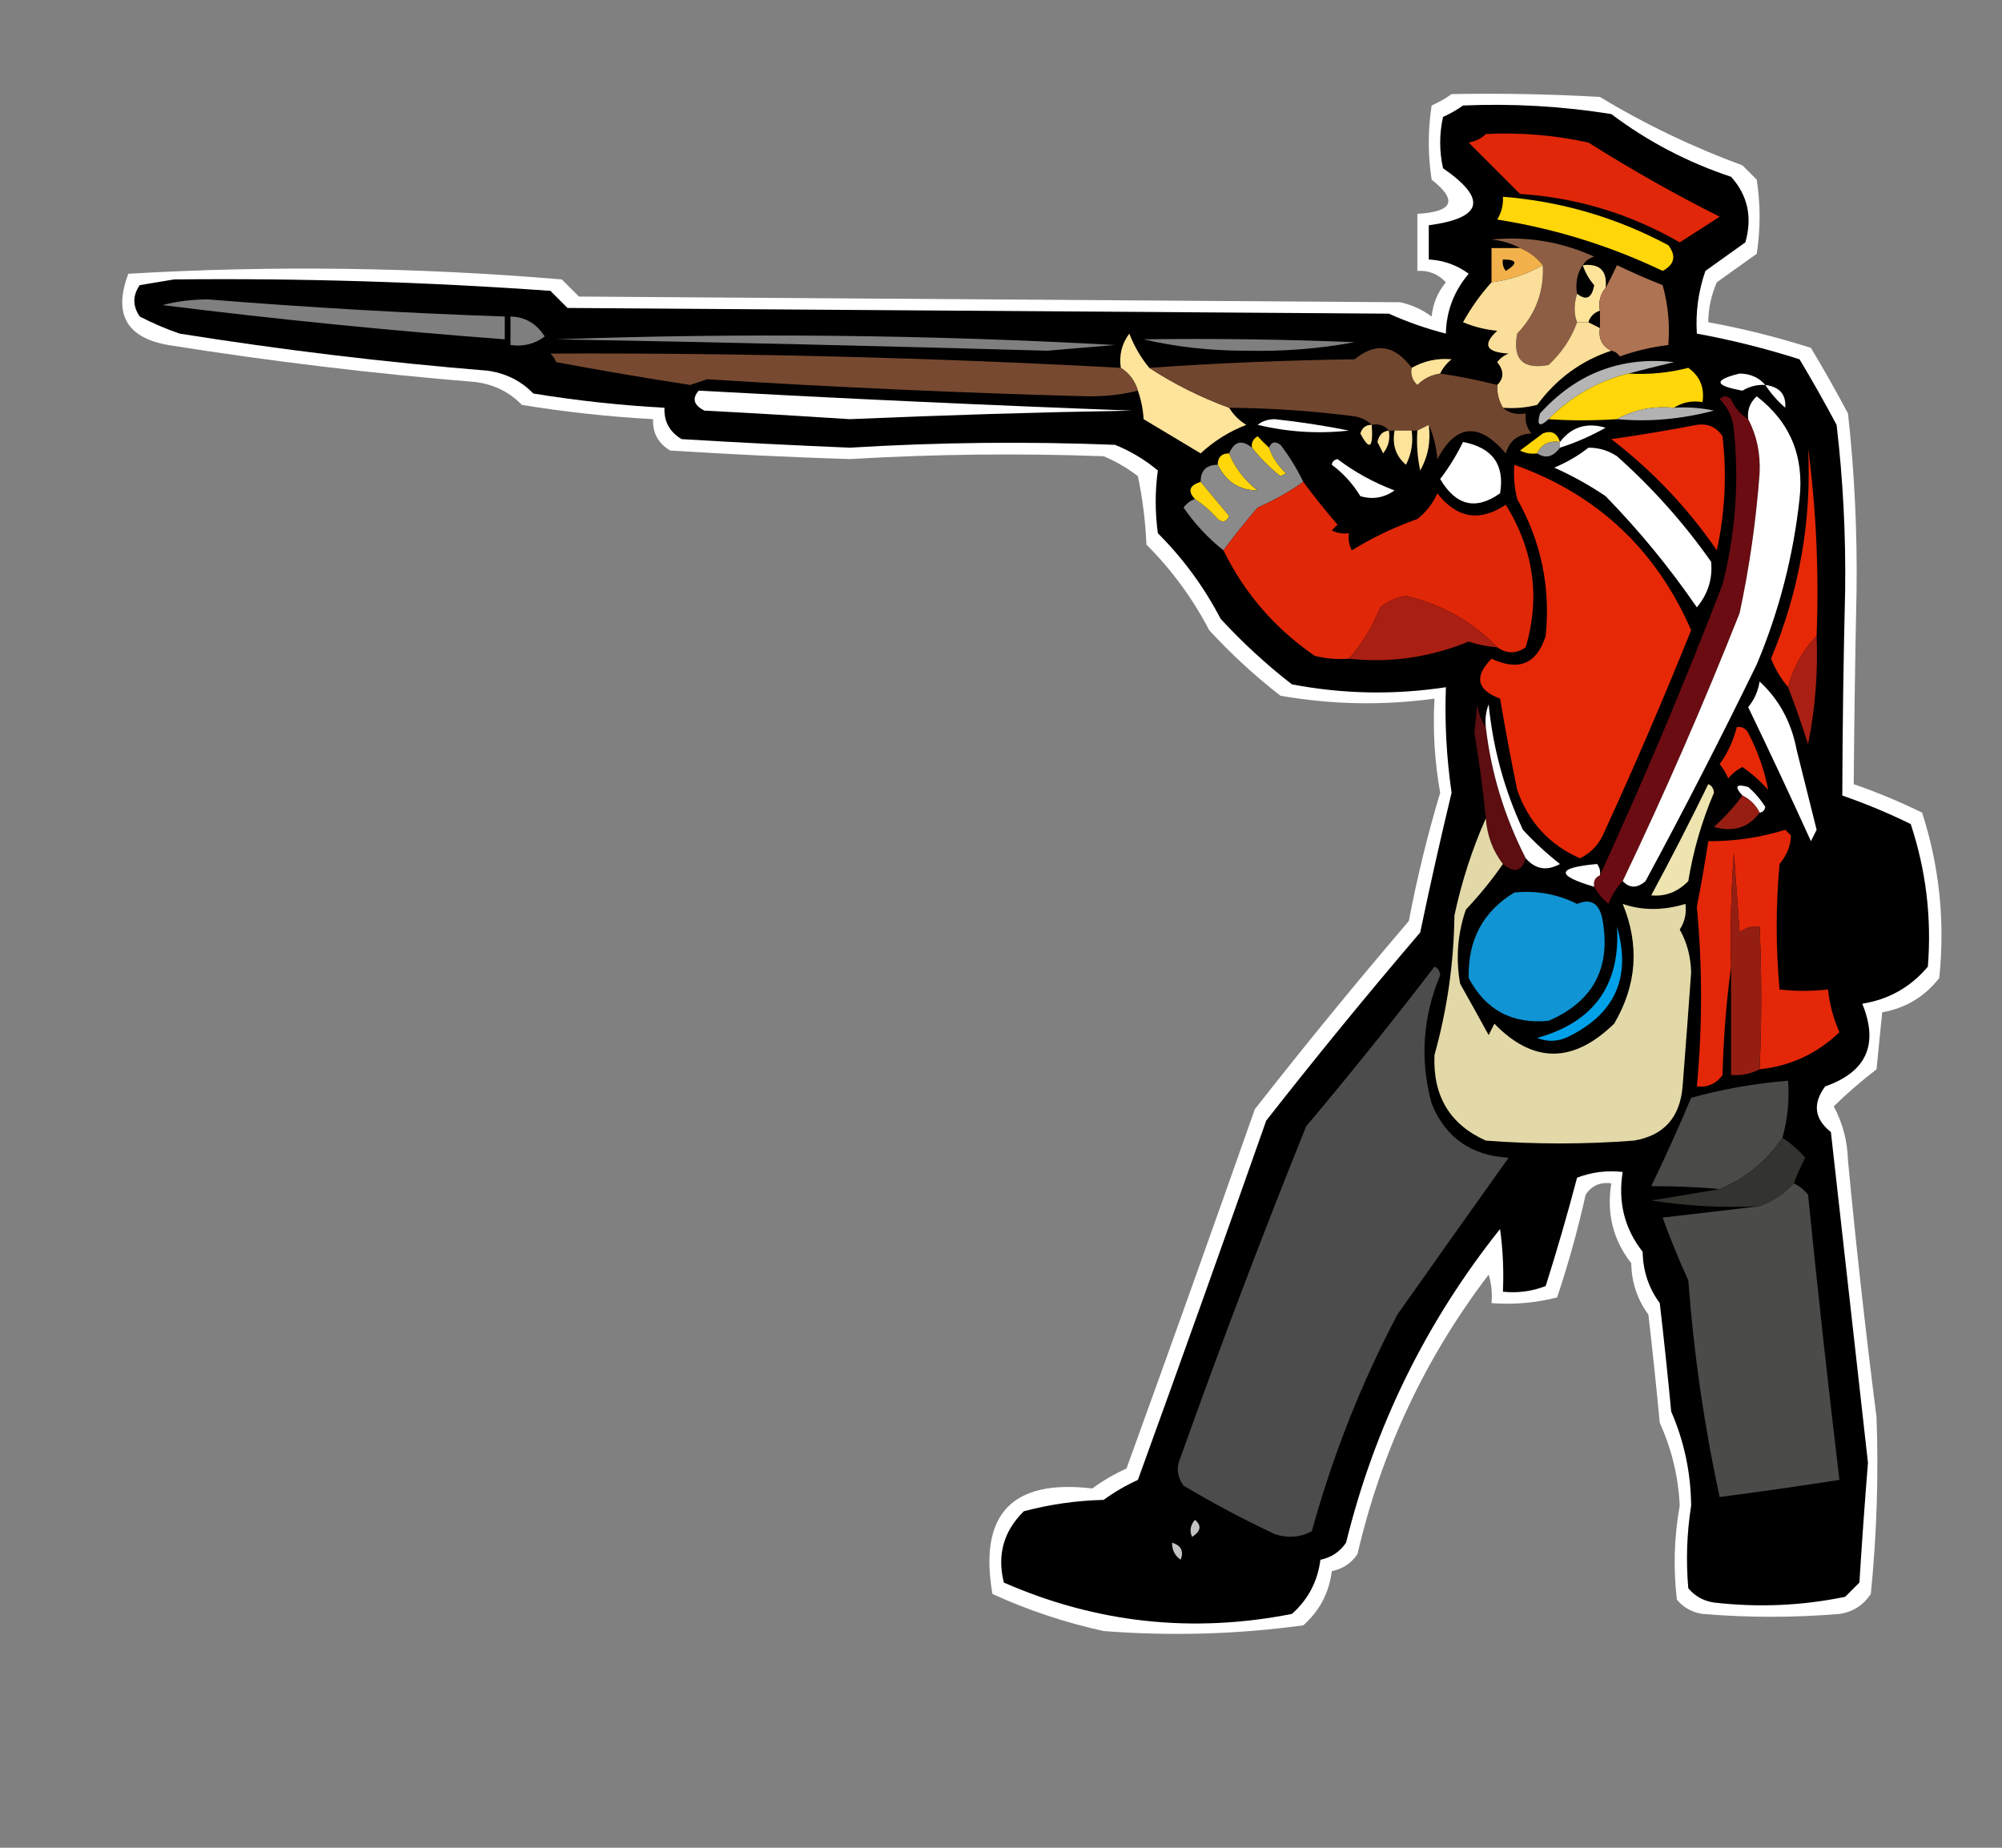 <?xml version="1.0" encoding="UTF-8"?>
<!DOCTYPE svg PUBLIC "-//W3C//DTD SVG 1.1//EN" "http://www.w3.org/Graphics/SVG/1.1/DTD/svg11.dtd">
<svg xmlns="http://www.w3.org/2000/svg" version="1.1" width="351px" height="324px" style="shape-rendering:geometricPrecision; text-rendering:geometricPrecision; image-rendering:optimizeQuality; fill-rule:evenodd; clip-rule:evenodd" xmlns:xlink="http://www.w3.org/1999/xlink">
<rect width="100%" height="100%" fill="#808080" stroke="none"/>
<g><path style="opacity:1" fill="#fefffe" d="M 254.5,16.5 C 263.173,16.334 271.84,16.5 280.5,17C 288.365,21.764 296.698,25.764 305.5,29C 306.333,29.833 307.167,30.667 308,31.5C 308.667,35.833 308.667,40.167 308,44.5C 305.667,46.167 303.333,47.833 301,49.5C 300.023,51.74 299.523,54.073 299.5,56.5C 305.549,57.605 311.549,59.105 317.5,61C 319.739,64.733 321.906,68.566 324,72.5C 325.131,82.764 325.631,93.097 325.5,103.5C 325.261,114.86 325.095,126.193 325,137.5C 329.058,138.901 333.058,140.568 337,142.5C 340.03,151.937 341.03,161.603 340,171.5C 337.419,174.789 334.086,176.789 330,177.5C 329.667,180.833 329.333,184.167 329,187.5C 326.307,189.573 323.807,191.74 321.5,194C 323.066,196.912 323.899,200.079 324,203.5C 325.42,218.526 327.087,233.526 329,248.5C 329.375,258.846 329.041,269.179 328,279.5C 326.681,281.487 324.848,282.654 322.5,283C 314.5,283.667 306.5,283.667 298.5,283C 296.671,282.727 295.171,281.893 294,280.5C 293.348,274.979 293.514,269.479 294.5,264C 294.252,258.912 293.086,254.079 291,249.5C 290.399,243.16 289.733,236.826 289,230.5C 287.054,227.861 286.054,224.861 286,221.5C 282.814,217.448 281.647,212.782 282.5,207.5C 280.549,207.227 279.049,207.893 278,209.5C 276.642,215.6 274.975,221.6 273,227.5C 269.27,228.46 265.437,228.793 261.5,228.5C 261.66,226.801 261.494,225.134 261,223.5C 249.858,238.121 242.192,254.454 238,272.5C 236.934,274.099 235.434,275.099 233.5,275.5C 233.015,279.304 231.348,282.471 228.5,285C 216.892,286.579 205.225,286.912 193.5,286C 186.743,284.521 180.243,282.354 174,279.5C 171.58,265.501 177.413,259.334 191.5,261C 193.37,259.634 195.37,258.467 197.5,257.5C 205.09,236.566 212.59,215.566 220,194.5C 228.761,183.316 237.761,172.316 247,161.5C 248.458,153.869 250.291,146.369 252.5,139C 251.527,133.593 251.193,128.093 251.5,122.5C 242.5,123.735 233.5,123.568 224.5,122C 220.033,118.535 215.867,114.702 212,110.5C 209.106,104.938 205.439,99.938 201,95.5C 200.827,91.459 200.327,87.459 199.5,83.5C 197.664,82.081 195.664,80.914 193.5,80C 178.662,79.457 163.829,79.624 149,80.5C 138.492,80.166 127.992,79.666 117.5,79C 115.393,77.737 114.393,75.903 114.5,73.5C 106.795,73.079 99.129,72.245 91.5,71C 89.355,68.782 86.688,67.449 83.5,67C 65.415,65.523 47.415,63.356 29.5,60.5C 22.165,59.213 19.832,55.046 22.5,48C 47.828,46.523 73.161,46.856 98.5,49C 99.5,50 100.5,51 101.5,52C 149.5,52.333 197.5,52.667 245.5,53C 247.519,53.45 249.352,54.283 251,55.5C 251.233,53.22 252.066,51.22 253.5,49.5C 252.15,48.05 250.484,47.383 248.5,47.5C 248.5,44.167 248.5,40.833 248.5,37.5C 254.781,37.131 255.614,35.131 251,31.5C 250.333,27.167 250.333,22.833 251,18.5C 252.302,17.915 253.469,17.248 254.5,16.5 Z"/></g>
<g><path style="opacity:1" fill="#000000" d="M 256.5,18.5 C 265.235,18.124 273.902,18.624 282.5,20C 288.857,24.794 295.857,28.46 303.5,31C 306.428,34.257 307.262,38.091 306,42.5C 303.667,44.167 301.333,45.833 299,47.5C 297.763,51.06 297.263,54.727 297.5,58.5C 303.549,59.605 309.549,61.105 315.5,63C 317.739,66.733 319.906,70.566 322,74.5C 323.128,84.096 323.628,93.763 323.5,103.5C 323.205,115.515 323.038,127.515 323,139.5C 327.058,140.901 331.058,142.568 335,144.5C 337.684,152.623 338.684,160.956 338,169.5C 334.984,173.092 331.151,175.258 326.5,176C 329.415,183.129 327.248,187.963 320,190.5C 317.759,193.525 318.093,196.192 321,198.5C 323.166,217.832 325.333,237.165 327.5,256.5C 326.934,263.495 326.434,270.495 326,277.5C 325.167,278.333 324.333,279.167 323.5,280C 315.913,281.563 308.246,281.896 300.5,281C 298.671,280.727 297.171,279.893 296,278.5C 295.574,273.66 295.74,268.827 296.5,264C 296.44,258.228 295.273,252.728 293,247.5C 292.399,241.16 291.733,234.826 291,228.5C 289.054,225.861 288.054,222.861 288,219.5C 284.814,215.448 283.647,210.782 284.5,205.5C 281.753,205.187 279.086,205.52 276.5,206.5C 274.821,212.884 272.988,219.217 271,225.5C 268.619,226.435 266.119,226.768 263.5,226.5C 263.665,222.818 263.499,219.152 263,215.5C 250.026,231.782 241.026,250.115 236,270.5C 234.934,272.099 233.434,273.099 231.5,273.5C 231.015,277.304 229.348,280.471 226.5,283C 209.031,286.431 192.198,284.598 176,277.5C 174.786,272.657 175.953,268.49 179.5,265C 184.051,263.785 188.718,263.119 193.5,263C 195.37,261.634 197.37,260.467 199.5,259.5C 207.09,238.566 214.59,217.566 222,196.5C 230.761,185.316 239.761,174.316 249,163.5C 250.707,155.3 252.54,147.133 254.5,139C 253.606,132.869 253.273,126.702 253.5,120.5C 244.482,121.878 235.482,121.711 226.5,120C 222.033,116.535 217.867,112.702 214,108.5C 211.106,102.938 207.439,97.938 203,93.5C 202.498,89.759 202.498,86.092 203,82.5C 200.749,80.623 198.249,79.123 195.5,78C 179.994,77.386 164.494,77.552 149,78.5C 139.162,78.092 129.329,77.592 119.5,77C 117.393,75.737 116.393,73.903 116.5,71.5C 108.795,71.079 101.129,70.245 93.5,69C 91.355,66.782 88.688,65.449 85.5,65C 67.415,63.523 49.415,61.356 31.5,58.5C 29.091,57.672 26.758,56.672 24.5,55.5C 23.24,53.647 23.24,51.814 24.5,50C 26.5,49.667 28.5,49.333 30.5,49C 52.521,48.763 74.521,49.429 96.5,51C 97.5,52 98.5,53 99.5,54C 147.5,54.333 195.5,54.667 243.5,55C 246.758,56.467 250.092,57.633 253.5,58.5C 253.576,54.567 254.909,51.067 257.5,48C 255.431,46.477 253.097,45.643 250.5,45.5C 250.5,43.5 250.5,41.5 250.5,39.5C 259.974,38.23 260.807,34.897 253,29.5C 252.333,26.5 252.333,23.5 253,20.5C 254.302,19.915 255.469,19.248 256.5,18.5 Z"/></g>
<g><path style="opacity:1" fill="#e12709" d="M 260.5,23.5 C 266.577,23.196 272.577,23.696 278.5,25C 285.946,29.706 293.613,34.039 301.5,38C 299.167,39.5 296.833,41 294.5,42.5C 285.839,37.501 276.505,34.667 266.5,34C 263.554,31.054 260.554,28.054 257.5,25C 258.737,24.768 259.737,24.268 260.5,23.5 Z"/></g>
<g><path style="opacity:1" fill="#fed609" d="M 263.5,34.5 C 273.759,35.315 283.425,38.148 292.5,43C 293.93,44.88 293.596,46.38 291.5,47.5C 282.271,43.09 272.604,40.09 262.5,38.5C 263.246,37.264 263.579,35.931 263.5,34.5 Z"/></g>
<g><path style="opacity:1" fill="#8d5e44" d="M 277.5,46.5 C 276.549,47.919 276.216,49.585 276.5,51.5C 275.929,53.36 275.929,55.027 276.5,56.5C 275.49,59.33 273.823,61.83 271.5,64C 267,64.833 265.167,63 266,58.5C 269.231,55.118 270.731,51.118 270.5,46.5C 269.41,45.143 268.076,44.143 266.5,43.5C 265.048,42.698 263.382,42.198 261.5,42C 267.738,41.39 273.738,42.39 279.5,45C 278.584,45.278 277.918,45.778 277.5,46.5 Z"/></g>
<g><path style="opacity:1" fill="#f2b14b" d="M 266.5,43.5 C 268.076,44.143 269.41,45.143 270.5,46.5C 267.715,48.095 264.715,49.095 261.5,49.5C 261.5,47.5 261.5,45.5 261.5,43.5C 263.167,43.5 264.833,43.5 266.5,43.5 Z"/></g>
<g><path style="opacity:1" fill="#000000" d="M 263.5,45.5 C 266.001,45.511 266.168,46.178 264,47.5C 263.536,46.906 263.369,46.239 263.5,45.5 Z"/></g>
<g><path style="opacity:1" fill="#fade99" d="M 270.5,46.5 C 270.731,51.118 269.231,55.118 266,58.5C 265.167,63 267,64.833 271.5,64C 273.823,61.83 275.49,59.33 276.5,56.5C 277.167,56.5 277.833,56.5 278.5,56.5C 279.167,56.833 279.833,57.167 280.5,57.5C 280.229,59.38 280.896,60.713 282.5,61.5C 277.25,63.227 272.917,66.394 269.5,71C 267.527,71.496 265.527,71.662 263.5,71.5C 262.766,70.292 262.433,68.959 262.5,67.5C 263.705,66.328 263.705,64.995 262.5,63.5C 263.025,62.808 263.692,62.308 264.5,62C 260.517,61.77 259.851,60.437 262.5,58C 260.423,57.808 258.423,57.308 256.5,56.5C 257.943,53.923 259.61,51.59 261.5,49.5C 264.715,49.095 267.715,48.095 270.5,46.5 Z"/></g>
<g><path style="opacity:1" fill="#000000" d="M 277.5,46.5 C 277.904,47.756 278.571,48.923 279.5,50C 279.106,52.28 278.106,52.78 276.5,51.5C 276.216,49.585 276.549,47.919 277.5,46.5 Z"/></g>
<g><path style="opacity:1" fill="#fee39b" d="M 277.5,46.5 C 280.5,46.167 281.833,47.5 281.5,50.5C 280.566,51.568 280.232,52.901 280.5,54.5C 279.5,54.833 278.833,55.5 278.5,56.5C 277.833,56.5 277.167,56.5 276.5,56.5C 275.929,55.027 275.929,53.36 276.5,51.5C 278.106,52.78 279.106,52.28 279.5,50C 278.571,48.923 277.904,47.756 277.5,46.5 Z"/></g>
<g><path style="opacity:1" fill="#ae7352" d="M 282.5,61.5 C 280.896,60.713 280.229,59.38 280.5,57.5C 280.5,56.5 280.5,55.5 280.5,54.5C 280.232,52.901 280.566,51.568 281.5,50.5C 282.161,49.282 282.828,47.949 283.5,46.5C 286.125,47.764 288.792,48.931 291.5,50C 292.456,53.394 292.789,56.894 292.5,60.5C 289.572,60.852 286.738,61.518 284,62.5C 283.617,61.944 283.117,61.611 282.5,61.5 Z"/></g>
<g><path style="opacity:1" fill="#7e7f7e" d="M 28.5,53.5 C 30.978,52.836 33.645,52.502 36.5,52.5C 53.812,53.905 71.146,54.905 88.5,55.5C 88.5,56.833 88.5,58.167 88.5,59.5C 68.43,57.991 48.43,55.991 28.5,53.5 Z"/></g>
<g><path style="opacity:1" fill="#000000" d="M 280.5,54.5 C 280.5,55.5 280.5,56.5 280.5,57.5C 279.833,57.167 279.167,56.833 278.5,56.5C 278.833,55.5 279.5,54.833 280.5,54.5 Z"/></g>
<g><path style="opacity:1" fill="#7e7f7e" d="M 89.5,55.5 C 92.084,55.569 94.084,56.736 95.5,59C 93.751,60.319 91.751,60.819 89.5,60.5C 89.5,58.833 89.5,57.167 89.5,55.5 Z"/></g>
<g><path style="opacity:1" fill="#7e7f7e" d="M 97.5,59.5 C 130.015,58.35 162.681,58.684 195.5,60.5C 191.5,60.833 187.5,61.167 183.5,61.5C 154.836,60.673 126.169,60.007 97.5,59.5 Z"/></g>
<g><path style="opacity:1" fill="#fee39b" d="M 201.5,64.5 C 205.849,67.341 210.516,69.674 215.5,71.5C 216.23,72.712 217.23,73.712 218.5,74.5C 215.506,75.662 212.84,77.329 210.5,79.5C 207.167,77.5 203.833,75.5 200.5,73.5C 200.405,71.785 200.072,70.119 199.5,68.5C 198.974,66.77 197.974,65.436 196.5,64.5C 196.181,62.249 196.681,60.249 198,58.5C 198.876,60.758 200.043,62.758 201.5,64.5 Z"/></g>
<g><path style="opacity:1" fill="#7e7f7e" d="M 200.5,59.5 C 212.838,59.334 225.171,59.5 237.5,60C 231.331,61.149 224.998,61.649 218.5,61.5C 212.128,61.496 206.128,60.829 200.5,59.5 Z"/></g>
<g><path style="opacity:1" fill="#71462f" d="M 247.5,64.5 C 247.281,65.675 247.614,66.675 248.5,67.5C 249.622,66.37 250.956,65.703 252.5,65.5C 255.983,66.01 259.316,66.677 262.5,67.5C 262.433,68.959 262.766,70.292 263.5,71.5C 264.568,72.434 265.901,72.768 267.5,72.5C 267.33,73.822 267.663,74.989 268.5,76C 266.152,76.11 264.652,77.277 264,79.5C 259.292,73.997 255.292,74.33 252,80.5C 251.809,78.292 251.309,76.292 250.5,74.5C 249.833,74.833 249.167,75.167 248.5,75.5C 248.167,75.5 247.833,75.5 247.5,75.5C 246.5,75.5 245.5,75.5 244.5,75.5C 244.167,75.5 243.833,75.5 243.5,75.5C 242.791,74.596 241.791,74.263 240.5,74.5C 239.737,73.732 238.737,73.232 237.5,73C 230.194,72.058 222.86,71.558 215.5,71.5C 210.516,69.674 205.849,67.341 201.5,64.5C 213.326,63.669 225.326,63.169 237.5,63C 241.183,59.967 244.516,60.467 247.5,64.5 Z"/></g>
<g><path style="opacity:1" fill="#774931" d="M 196.5,64.5 C 197.974,65.436 198.974,66.77 199.5,68.5C 196.854,69.164 194.021,69.498 191,69.5C 168.629,68.907 146.296,67.907 124,66.5C 123,66.833 122,67.167 121,67.5C 113.145,66.289 105.311,64.956 97.5,63.5C 97.291,62.914 96.957,62.414 96.5,62C 129.914,61.861 163.247,62.695 196.5,64.5 Z"/></g>
<g><path style="opacity:1" fill="#fee39b" d="M 252.5,65.5 C 250.956,65.703 249.622,66.37 248.5,67.5C 247.614,66.675 247.281,65.675 247.5,64.5C 249.707,63.261 252.041,62.761 254.5,63C 253.619,63.708 252.953,64.542 252.5,65.5 Z"/></g>
<g><path style="opacity:1" fill="#b5b5b5" d="M 285.5,65.5 C 280.151,66.822 275.484,69.489 271.5,73.5C 269.895,74.969 269.395,74.635 270,72.5C 276.369,65.458 284.203,62.458 293.5,63.5C 290.694,64.168 288.028,64.834 285.5,65.5 Z"/></g>
<g><path style="opacity:1" fill="#fed609" d="M 293.5,71.5 C 289.84,71.159 286.507,71.826 283.5,73.5C 279.277,73.772 275.277,73.772 271.5,73.5C 275.484,69.489 280.151,66.822 285.5,65.5C 289.059,65.716 292.559,65.382 296,64.5C 298.034,65.944 298.868,67.944 298.5,70.5C 296.585,70.216 294.919,70.549 293.5,71.5 Z"/></g>
<g><path style="opacity:1" fill="#fefffe" d="M 309.5,67.5 C 308.07,67.421 306.736,67.754 305.5,68.5C 300.539,67.621 300.372,66.621 305,65.5C 306.876,65.525 308.376,66.191 309.5,67.5 Z"/></g>
<g><path style="opacity:1" fill="#fefffe" d="M 309.5,67.5 C 312.001,67.826 313.168,69.159 313,71.5C 311.624,70.295 310.458,68.962 309.5,67.5 Z"/></g>
<g><path style="opacity:1" fill="#fefffe" d="M 122.5,68.5 C 147.792,69.888 173.125,71.055 198.5,72C 181.992,72.286 165.492,72.786 149,73.5C 140.503,72.945 132.003,72.445 123.5,72C 121.627,71.047 121.294,69.88 122.5,68.5 Z"/></g>
<g><path style="opacity:1" fill="#6b0c12" d="M 306.5,73.5 C 308.006,76.356 308.672,79.523 308.5,83C 307.893,91.249 306.726,99.416 305,107.5C 298.666,123.49 291.833,139.157 284.5,154.5C 283.442,155.6 282.608,156.934 282,158.5C 280.955,157.627 280.122,156.627 279.5,155.5C 279.328,154.508 279.662,153.842 280.5,153.5C 288.166,136.82 295.333,119.82 302,102.5C 304.267,93.619 304.934,84.619 304,75.5C 303.837,73.324 303.004,71.491 301.5,70C 302.167,69.333 302.833,69.333 303.5,70C 304.163,71.519 305.163,72.685 306.5,73.5 Z"/></g>
<g><path style="opacity:1" fill="#fefffe" d="M 284.5,154.5 C 291.833,139.157 298.666,123.49 305,107.5C 306.726,99.416 307.893,91.249 308.5,83C 308.672,79.523 308.006,76.356 306.5,73.5C 306.312,71.897 306.812,70.563 308,69.5C 313.838,73.981 316.338,79.981 315.5,87.5C 314.408,97.536 311.908,107.203 308,116.5C 301.755,129.323 295.255,141.99 288.5,154.5C 287.042,155.782 285.708,155.782 284.5,154.5 Z"/></g>
<g><path style="opacity:1" fill="#b2b2b2" d="M 293.5,71.5 C 295.857,71.337 298.19,71.503 300.5,72C 294.71,73.519 289.044,74.019 283.5,73.5C 286.507,71.826 289.84,71.159 293.5,71.5 Z"/></g>
<g><path style="opacity:1" fill="#fefffe" d="M 220.5,74.5 C 221.274,73.853 222.274,73.519 223.5,73.5C 227.864,73.97 232.198,74.636 236.5,75.5C 231.143,76.099 225.81,75.766 220.5,74.5 Z"/></g>
<g><path style="opacity:1" fill="#fee39b" d="M 240.5,74.5 C 240.782,78.588 240.115,79.088 238.5,76C 238.836,74.97 239.503,74.47 240.5,74.5 Z"/></g>
<g><path style="opacity:1" fill="#fee39b" d="M 250.5,74.5 C 250.875,77.397 250.375,80.063 249,82.5C 248.503,80.19 248.337,77.857 248.5,75.5C 249.167,75.167 249.833,74.833 250.5,74.5 Z"/></g>
<g><path style="opacity:1" fill="#fefffe" d="M 273.5,78.5 C 273.5,78.167 273.5,77.833 273.5,77.5C 275.516,74.856 278.183,74.023 281.5,75C 278.929,76.454 276.262,77.621 273.5,78.5 Z"/></g>
<g><path style="opacity:1" fill="#e62807" d="M 297.5,74.5 C 299.451,74.227 300.951,74.893 302,76.5C 302.774,83.224 302.441,89.89 301,96.5C 295.874,89.04 289.707,82.54 282.5,77C 287.661,76.268 292.661,75.434 297.5,74.5 Z"/></g>
<g><path style="opacity:1" fill="#fee39b" d="M 243.5,75.5 C 243.762,76.978 243.429,78.311 242.5,79.5C 242.167,78.833 241.833,78.167 241.5,77.5C 241.747,76.287 242.414,75.62 243.5,75.5 Z"/></g>
<g><path style="opacity:1" fill="#fee39b" d="M 244.5,75.5 C 245.5,75.5 246.5,75.5 247.5,75.5C 247.799,77.604 247.466,79.604 246.5,81.5C 244.717,79.978 244.051,77.978 244.5,75.5 Z"/></g>
<g><path style="opacity:1" fill="#fed609" d="M 273.5,77.5 C 271.62,77.229 270.287,77.896 269.5,79.5C 268.448,79.65 267.448,79.483 266.5,79C 267.833,78 269.167,77 270.5,76C 271.998,75.415 272.998,75.915 273.5,77.5 Z"/></g>
<g><path style="opacity:1" fill="#fed609" d="M 222.5,78.5 C 223.117,80.229 224.117,81.729 225.5,83C 225.167,83.167 224.833,83.333 224.5,83.5C 222.599,81.994 220.932,80.327 219.5,78.5C 219.369,77.624 219.702,76.957 220.5,76.5C 221.182,77.243 221.849,77.909 222.5,78.5 Z"/></g>
<g><path style="opacity:1" fill="#fefffe" d="M 256.5,77.5 C 261.675,78.488 263.842,81.488 263,86.5C 258.754,89.514 255.254,88.681 252.5,84C 254.058,81.948 255.392,79.781 256.5,77.5 Z"/></g>
<g><path style="opacity:1" fill="#9b9b9b" d="M 273.5,77.5 C 273.5,77.833 273.5,78.167 273.5,78.5C 272.295,80.138 270.962,80.471 269.5,79.5C 270.287,77.896 271.62,77.229 273.5,77.5 Z"/></g>
<g><path style="opacity:1" fill="#fefffe" d="M 278.5,78.5 C 280.308,78.491 281.975,78.991 283.5,80C 289.742,85.571 295.242,91.738 300,98.5C 300.288,101.472 299.455,104.139 297.5,106.5C 292.764,99.589 287.43,93.089 281.5,87C 278.661,85.08 275.661,83.413 272.5,82C 274.727,81.059 276.727,79.892 278.5,78.5 Z"/></g>
<g><path style="opacity:1" fill="#e62807" d="M 318.5,111.5 C 316.074,114.013 314.408,117.013 313.5,120.5C 312.275,119.063 311.275,117.396 310.5,115.5C 315.483,103.601 317.649,91.268 317,78.5C 318.431,89.422 318.931,100.422 318.5,111.5 Z"/></g>
<g><path style="opacity:1" fill="#fed609" d="M 215.5,79.5 C 216.543,82.056 218.21,84.223 220.5,86C 217.307,85.996 214.974,84.496 213.5,81.5C 213.5,80.167 214.167,79.5 215.5,79.5 Z"/></g>
<g><path style="opacity:1" fill="#fefffe" d="M 233.5,81.5 C 233.56,80.957 233.893,80.624 234.5,80.5C 237.533,82.796 240.867,84.63 244.5,86C 242.635,87.301 240.635,87.635 238.5,87C 237.167,84.809 235.5,82.976 233.5,81.5 Z"/></g>
<g><path style="opacity:1" fill="#8a8a8a" d="M 219.5,78.5 C 220.932,80.327 222.599,81.994 224.5,83.5C 224.833,83.333 225.167,83.167 225.5,83C 224.117,81.729 223.117,80.229 222.5,78.5C 222.897,77.475 223.563,77.308 224.5,78C 226.085,80.069 227.419,82.236 228.5,84.5C 226.058,86.226 223.391,87.726 220.5,89C 218.361,91.478 216.361,93.978 214.5,96.5C 211.844,94.402 209.511,91.902 207.5,89C 208.044,88.283 208.711,87.783 209.5,87.5C 210.962,88.458 212.295,89.624 213.5,91C 214.332,91.688 214.998,91.521 215.5,90.5C 213.81,88.481 212.144,86.481 210.5,84.5C 210.5,82.5 211.5,81.5 213.5,81.5C 214.974,84.496 217.307,85.996 220.5,86C 218.21,84.223 216.543,82.056 215.5,79.5C 216.403,77.38 217.737,77.046 219.5,78.5 Z"/></g>
<g><path style="opacity:1" fill="#e62807" d="M 265.5,81.5 C 279.998,86.663 290.331,96.33 296.5,110.5C 291.625,122.623 286.459,134.623 281,146.5C 280.101,148.327 278.767,149.66 277,150.5C 271.618,148.116 267.951,144.116 266,138.5C 264.908,133.187 263.908,127.853 263,122.5C 258.909,120.975 258.409,118.642 261.5,115.5C 266.282,117.745 269.448,116.412 271,111.5C 271.865,102.961 270.198,94.96 266,87.5C 265.505,85.527 265.338,83.527 265.5,81.5 Z"/></g>
<g><path style="opacity:1" fill="#fed609" d="M 210.5,84.5 C 212.144,86.481 213.81,88.481 215.5,90.5C 214.998,91.521 214.332,91.688 213.5,91C 212.295,89.624 210.962,88.458 209.5,87.5C 208.185,86.105 208.519,85.105 210.5,84.5 Z"/></g>
<g><path style="opacity:1" fill="#e02708" d="M 228.5,84.5 C 230.361,87.022 232.361,89.522 234.5,92C 234.167,92.333 233.833,92.667 233.5,93C 234.448,93.483 235.448,93.65 236.5,93.5C 236.351,94.552 236.517,95.552 237,96.5C 240.565,94.302 244.399,92.469 248.5,91C 250.049,89.786 251.215,88.286 252,86.5C 255.431,90.894 259.431,91.561 264,88.5C 268.904,96.41 270.071,104.744 267.5,113.5C 265.833,114.666 264.166,114.666 262.5,113.5C 258.133,108.978 252.8,105.978 246.5,104.5C 244.813,104.76 243.313,105.427 242,106.5C 240.643,109.898 238.81,112.898 236.5,115.5C 234.473,115.662 232.473,115.495 230.5,115C 223.521,110.192 218.187,104.025 214.5,96.5C 216.361,93.978 218.361,91.478 220.5,89C 223.391,87.726 226.058,86.226 228.5,84.5 Z"/></g>
<g><path style="opacity:1" fill="#aa1f13" d="M 262.5,113.5 C 260.801,113.38 259.135,113.046 257.5,112.5C 250.666,115.286 243.666,116.286 236.5,115.5C 238.81,112.898 240.643,109.898 242,106.5C 243.313,105.427 244.813,104.76 246.5,104.5C 252.8,105.978 258.133,108.978 262.5,113.5 Z"/></g>
<g><path style="opacity:1" fill="#aa1f13" d="M 318.5,111.5 C 318.757,117.898 318.257,124.231 317,130.5C 315.925,127.106 314.758,123.772 313.5,120.5C 314.408,117.013 316.074,114.013 318.5,111.5 Z"/></g>
<g><path style="opacity:1" fill="#fefffe" d="M 308.5,119.5 C 311.908,122.637 314.075,126.637 315,131.5C 316.167,136.167 317.333,140.833 318.5,145.5C 318.167,146.167 317.833,146.833 317.5,147.5C 313.934,139.641 310.267,131.808 306.5,124C 307.582,122.67 308.249,121.17 308.5,119.5 Z"/></g>
<g><path style="opacity:1" fill="#5c0e10" d="M 260.5,127.5 C 261.418,135.484 263.752,143.151 267.5,150.5C 266.789,152.842 265.456,153.175 263.5,151.5C 261.733,149.208 260.733,146.542 260.5,143.5C 259.997,138.485 259.33,133.485 258.5,128.5C 258.667,126.833 258.833,125.167 259,123.5C 259.21,125.058 259.71,126.391 260.5,127.5 Z"/></g>
<g><path style="opacity:1" fill="#fefffe" d="M 267.5,150.5 C 263.752,143.151 261.418,135.484 260.5,127.5C 260.343,126.127 260.51,124.793 261,123.5C 261.752,131.176 263.752,138.509 267,145.5C 269.016,147.684 271.183,149.684 273.5,151.5C 271.194,152.771 269.194,152.438 267.5,150.5 Z"/></g>
<g><path style="opacity:1" fill="#e62807" d="M 304.5,127.5 C 305.376,127.369 306.043,127.702 306.5,128.5C 308.199,131.768 309.365,135.101 310,138.5C 308.649,136.981 307.149,135.648 305.5,134.5C 304.522,134.977 303.689,135.643 303,136.5C 302.626,135.584 302.126,134.75 301.5,134C 302.914,132.007 303.914,129.84 304.5,127.5 Z"/></g>
<g><path style="opacity:1" fill="#eee4af" d="M 299.5,137.5 C 300.097,137.735 300.43,138.235 300.5,139C 298.371,143.975 296.871,149.141 296,154.5C 294.144,156.406 291.977,157.24 289.5,157C 292.987,150.525 296.32,144.025 299.5,137.5 Z"/></g>
<g><path style="opacity:1" fill="#fefffe" d="M 308.5,142.5 C 307.833,141.167 306.833,140.167 305.5,139.5C 304.031,137.895 304.365,137.395 306.5,138C 307.687,139.019 308.687,140.186 309.5,141.5C 309.376,142.107 309.043,142.44 308.5,142.5 Z"/></g>
<g><path style="opacity:1" fill="#981e13" d="M 305.5,139.5 C 306.833,140.167 307.833,141.167 308.5,142.5C 306.571,145.135 303.905,145.968 300.5,145C 302.402,143.27 304.069,141.437 305.5,139.5 Z"/></g>
<g><path style="opacity:1" fill="#e3d9a8" d="M 260.5,143.5 C 260.733,146.542 261.733,149.208 263.5,151.5C 261.6,154.249 259.433,156.916 257,159.5C 255.543,163.741 255.209,168.074 256,172.5C 257.7,175.52 259.366,178.52 261,181.5C 261.333,180.833 261.667,180.167 262,179.5C 268.803,186.506 275.803,186.506 283,179.5C 286.98,172.738 287.48,165.738 284.5,158.5C 287.928,159.679 291.595,159.679 295.5,158.5C 295.714,160.144 295.38,161.644 294.5,163C 295.76,165.213 296.426,167.713 296.5,170.5C 296.025,177.169 295.525,183.835 295,190.5C 294.553,195.941 291.72,199.108 286.5,200C 277.833,200.667 269.167,200.667 260.5,200C 254.194,197.178 251.194,192.178 251.5,185C 253.732,176.992 254.898,168.825 255,160.5C 256.279,154.541 258.113,148.874 260.5,143.5 Z"/></g>
<g><path style="opacity:1" fill="#e42708" d="M 308.5,187.5 C 308.882,179.113 308.882,170.779 308.5,162.5C 307.178,162.33 306.011,162.663 305,163.5C 304.667,158.833 304.333,154.167 304,149.5C 303.5,156.158 303.334,162.825 303.5,169.5C 302.672,175.653 302.172,181.987 302,188.5C 300.89,190.037 299.39,190.703 297.5,190.5C 298.48,179.99 298.48,169.49 297.5,159C 298.25,155.17 298.917,151.337 299.5,147.5C 304.138,147.528 308.638,146.861 313,145.5C 313.333,145.833 313.667,146.167 314,146.5C 313.956,148.279 313.289,149.945 312,151.5C 311.333,158.833 311.333,166.167 312,173.5C 314.685,173.827 317.518,173.827 320.5,173.5C 320.779,176.118 321.446,178.618 322.5,181C 318.574,184.759 313.907,186.925 308.5,187.5 Z"/></g>
<g><path style="opacity:1" fill="#fefffe" d="M 280.5,153.5 C 279.662,153.842 279.328,154.508 279.5,155.5C 272.693,153.482 272.859,152.149 280,151.5C 280.464,152.094 280.631,152.761 280.5,153.5 Z"/></g>
<g><path style="opacity:1" fill="#1094d3" d="M 265.5,156.5 C 269.383,156.109 273.05,156.776 276.5,158.5C 279.003,157.45 280.503,158.45 281,161.5C 282.425,169.816 279.258,175.65 271.5,179C 265.136,179.605 260.47,177.105 257.5,171.5C 257.329,164.834 259.996,159.834 265.5,156.5 Z"/></g>
<g><path style="opacity:1" fill="#00a1e8" d="M 283.5,162.5 C 286.082,171.506 283.082,178.006 274.5,182C 272.833,182.667 271.167,182.667 269.5,182C 279.442,179.232 284.109,172.732 283.5,162.5 Z"/></g>
<g><path style="opacity:1" fill="#951e13" d="M 308.5,187.5 C 306.958,188.301 305.292,188.634 303.5,188.5C 303.5,182.167 303.5,175.833 303.5,169.5C 303.334,162.825 303.5,156.158 304,149.5C 304.333,154.167 304.667,158.833 305,163.5C 306.011,162.663 307.178,162.33 308.5,162.5C 308.882,170.779 308.882,179.113 308.5,187.5 Z"/></g>
<g><path style="opacity:1" fill="#4c4c4c" d="M 251.5,169.5 C 252.097,169.735 252.43,170.235 252.5,171C 249.422,178.359 248.922,185.859 251,193.5C 253.411,199.469 257.911,202.636 264.5,203C 257.93,212.217 251.43,221.384 245,230.5C 238.626,242.623 233.626,255.29 230,268.5C 227.936,269.591 225.769,269.758 223.5,269C 218.008,266.421 212.675,263.588 207.5,260.5C 206.369,258.926 206.202,257.259 207,255.5C 213.941,236.011 221.274,216.678 229,197.5C 236.757,188.288 244.257,178.955 251.5,169.5 Z"/></g>
<g><path style="opacity:1" fill="#4a4a49" d="M 312.5,199.5 C 309.707,203.632 306.04,206.632 301.5,208.5C 297.644,208.145 293.644,207.978 289.5,208C 291.974,202.886 294.308,197.719 296.5,192.5C 301.987,190.974 307.654,189.974 313.5,189.5C 313.747,192.939 313.414,196.272 312.5,199.5 Z"/></g>
<g><path style="opacity:1" fill="#33332f" d="M 312.5,199.5 C 313.962,200.458 315.295,201.624 316.5,203C 315.733,204.47 315.067,205.97 314.5,207.5C 312.853,209.326 310.853,210.66 308.5,211.5C 302.132,211.83 295.798,211.496 289.5,210.5C 293.647,209.833 297.647,209.166 301.5,208.5C 306.04,206.632 309.707,203.632 312.5,199.5 Z"/></g>
<g><path style="opacity:1" fill="#4b4b4a" d="M 314.5,207.5 C 315.458,207.953 316.292,208.619 317,209.5C 318.67,226.191 320.503,242.858 322.5,259.5C 315.509,260.582 308.509,261.582 301.5,262.5C 298.796,250.037 296.962,237.37 296,224.5C 294.348,220.892 292.848,217.226 291.5,213.5C 297.319,212.833 302.986,212.167 308.5,211.5C 310.853,210.66 312.853,209.326 314.5,207.5 Z"/></g>
<g><path style="opacity:1" fill="#c2c3c2" d="M 209.5,266.5 C 210.713,267.497 210.546,268.497 209,269.5C 208.53,268.423 208.697,267.423 209.5,266.5 Z"/></g>
<g><path style="opacity:1" fill="#c2c3c2" d="M 205.5,270.5 C 207.085,271.002 207.585,272.002 207,273.5C 205.961,272.756 205.461,271.756 205.5,270.5 Z"/></g>
</svg>
